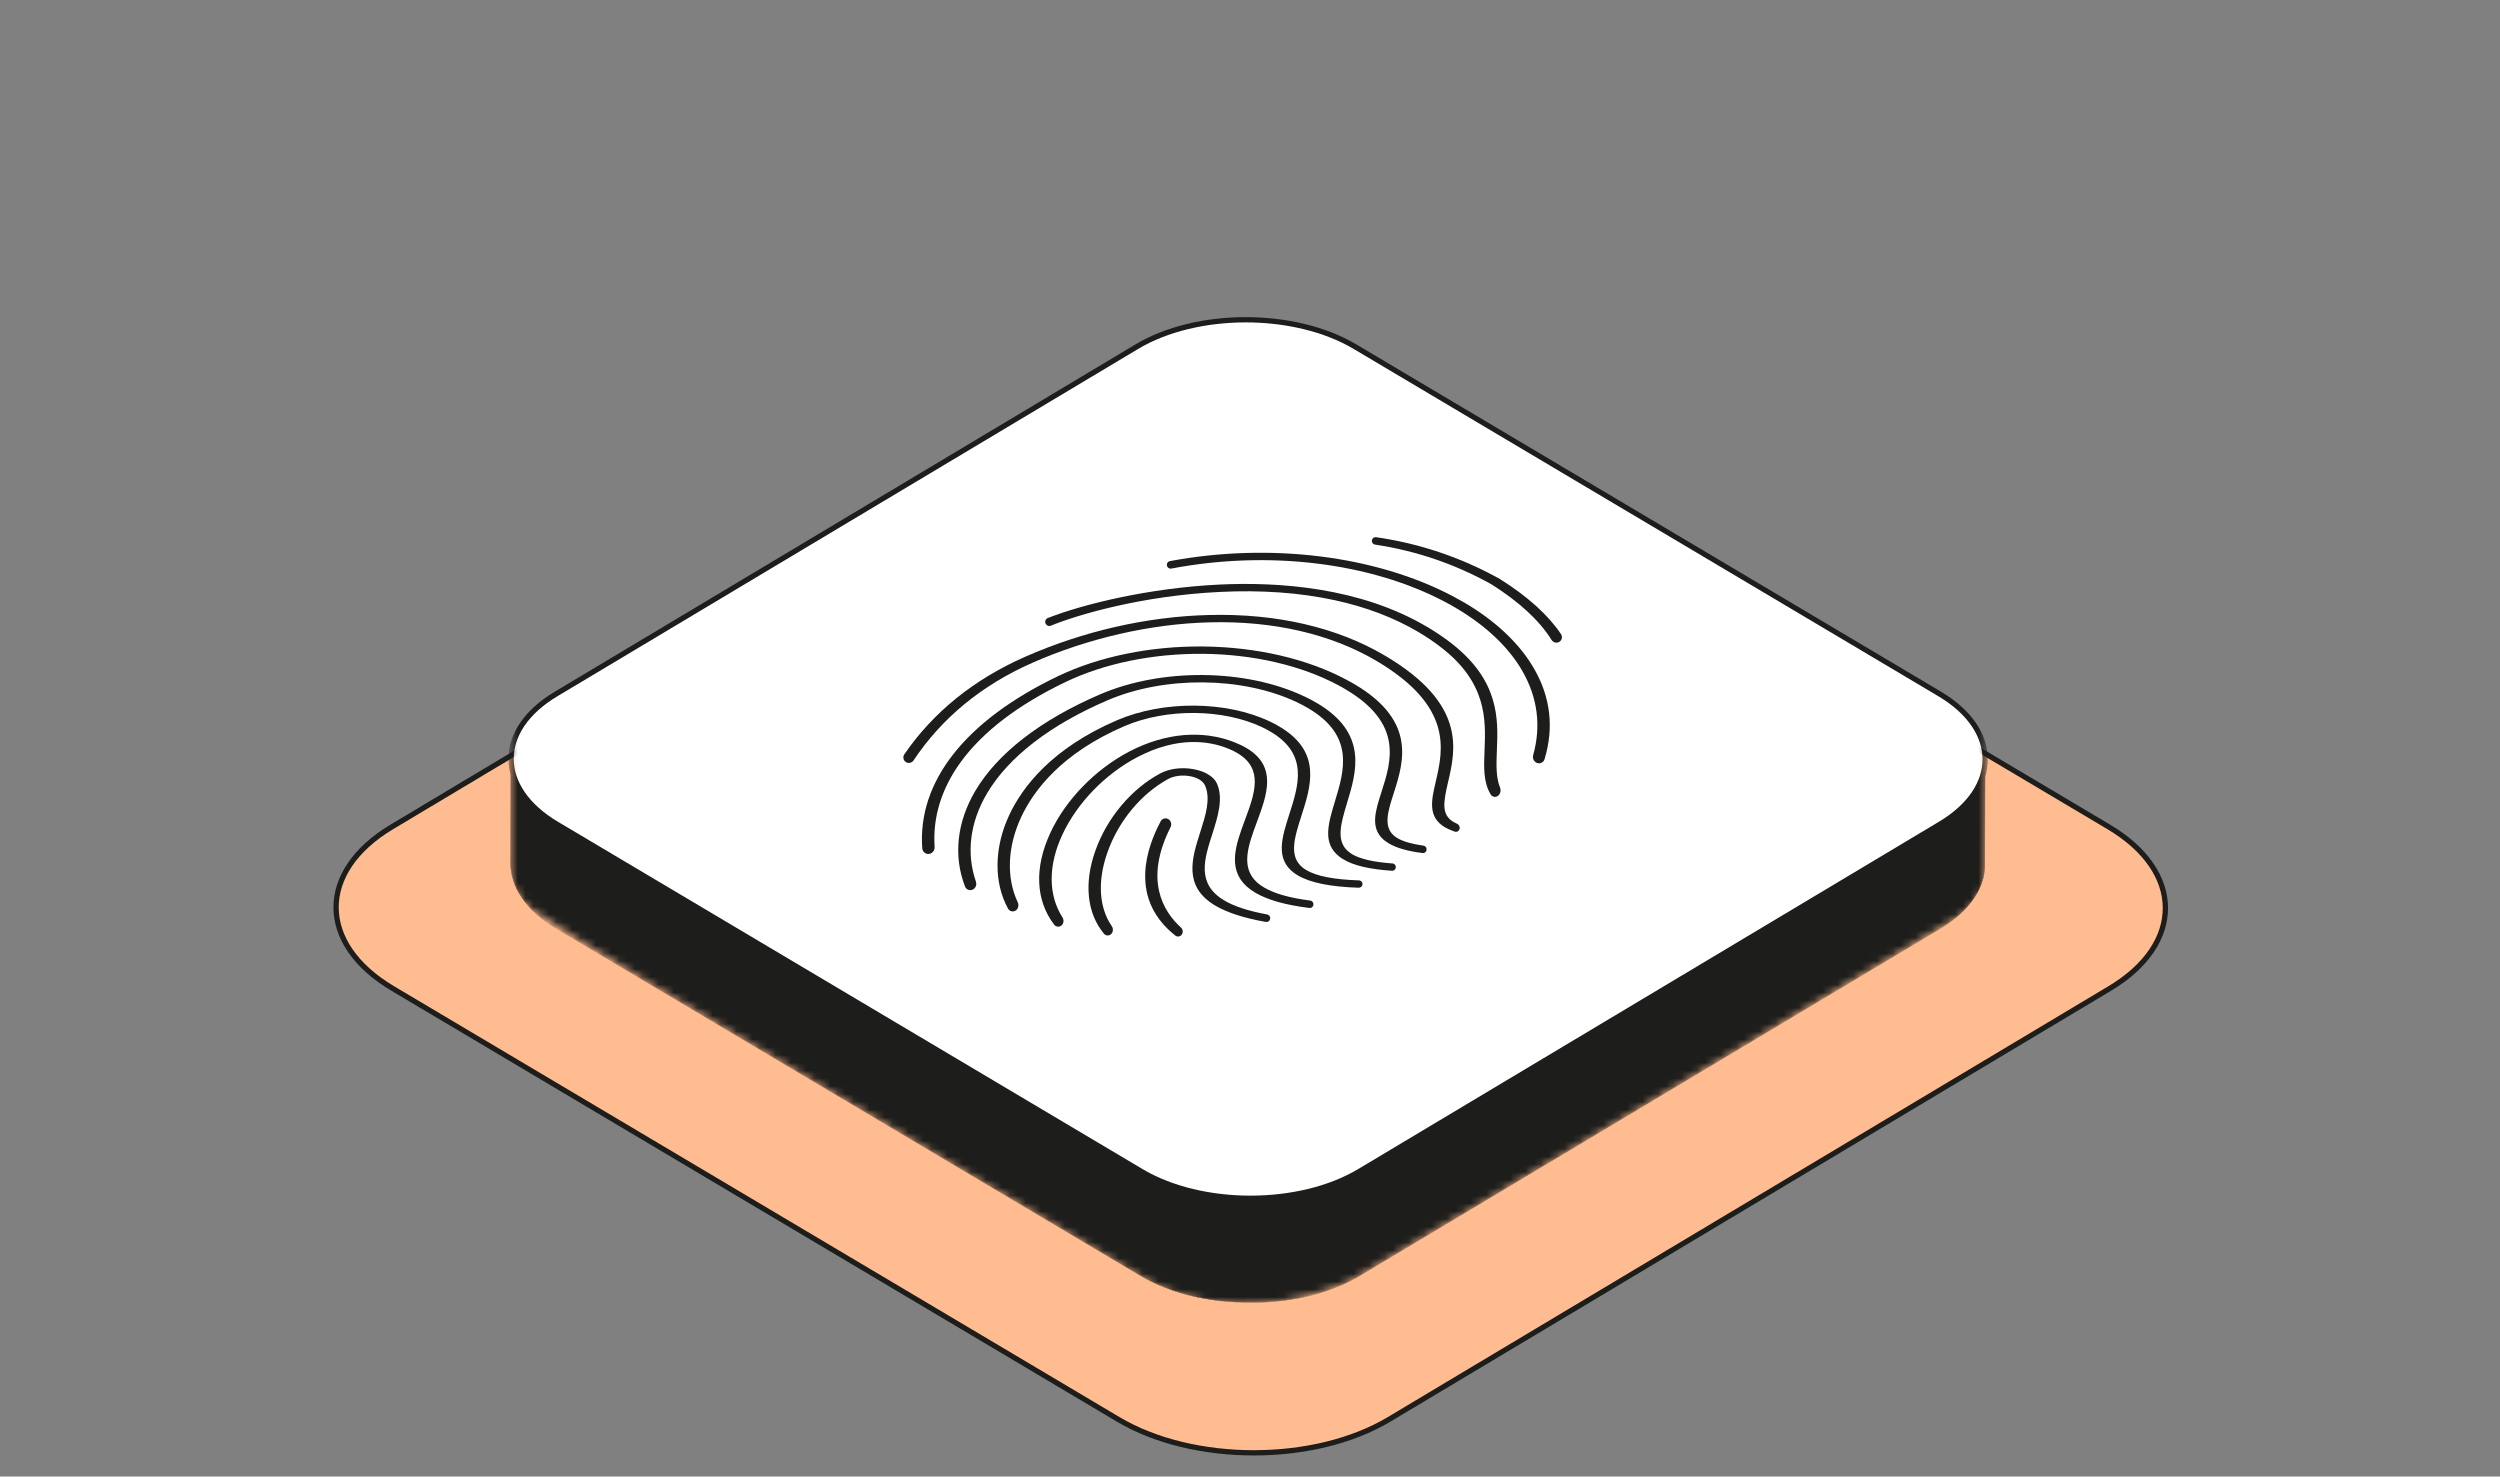 <svg width="320" height="189" viewBox="0 0 320 189" fill="none" xmlns="http://www.w3.org/2000/svg" xmlns:xlink="http://www.w3.org/1999/xlink">
	<rect x="0" y="0" width="320" height="189" fill="#808080" stroke="none"/>
	<desc>
			Created with Pixso.
	</desc>
	<defs>
		<clipPath id="clip1_274">
			<rect id="Icon" width="320" height="189" fill="white" fill-opacity="0"/>
		</clipPath>
	</defs>
	<rect id="Icon" width="320" height="189" fill="#FFFFFF" fill-opacity="0"/>
	<g clip-path="url(#clip1_274)">
		<mask id="mask1_367" mask-type="alpha" maskUnits="userSpaceOnUse" x="0" y="0" width="320" height="189">
			<path id="Vector" d="M0 0L320 0L320 189L0 189L0 0Z" fill="#000000" fill-opacity="1" fill-rule="evenodd"/>
		</mask>
		<g mask="url(#mask1_367)">
			<mask id="mask1_364" mask-type="alpha" maskUnits="userSpaceOnUse" x="25.839" y="-31.16" width="268.323" height="275.838">
				<path id="Vector" d="M25.83 -31.16L294.16 -31.16L294.16 244.67L25.83 244.67L25.83 -31.16Z" fill="#000000" fill-opacity="1" fill-rule="nonzero"/>
			</mask>
			<g mask="url(#mask1_364)">
				<path id="Vector" d="M269.93 105.85C279.54 111.56 279.59 120.82 270.04 126.53L177.8 181.68C168.26 187.39 152.73 187.39 143.13 181.68L50.26 126.52C40.65 120.82 40.6 111.56 50.14 105.85L142.38 50.69C151.93 44.98 167.46 44.98 177.06 50.69L269.93 105.85Z" fill="#FFBC90" fill-opacity="1" fill-rule="nonzero"/>
				<path id="Vector" d="M270.04 126.53L177.8 181.68C168.26 187.39 152.73 187.39 143.13 181.68L50.26 126.52C40.65 120.82 40.6 111.56 50.14 105.85L142.38 50.69C151.93 44.98 167.46 44.98 177.06 50.69L269.93 105.85C279.54 111.56 279.59 120.82 270.04 126.53Z" stroke="#1D1D1B" stroke-opacity="1" stroke-width="0.675"/>
				<mask id="mask1_289" mask-type="alpha" maskUnits="userSpaceOnUse" x="24.765" y="-34.47" width="246.857" height="201.418">
					<path id="Vector" d="M271.62 -34.47L119.21 -12.41L24.76 51.59L65.28 92.89L65.28 111.44C65.28 111.44 65.19 114.13 67.91 116.32C70.63 118.51 95.87 133.51 95.87 133.51L146.98 163.99C146.98 163.99 157.25 170.54 172.54 164.13C172.74 164.06 194.21 151.23 194.21 151.23C194.21 151.23 249.37 118.05 251.09 117.1C253.3 115.44 254.02 113.7 254.2 111.68C254.24 111.26 254.24 102.07 254.32 90.18C258.92 51.63 271.62 -34.47 271.62 -34.47Z" fill="#1C1C1A" fill-opacity="1" fill-rule="nonzero"/>
				</mask>
				<g mask="url(#mask1_289)">
					<path id="Vector" d="M71.48 104.53L146.09 148.86C146.33 149 146.56 149.13 146.8 149.26L147.05 149.39L147.54 149.64L147.84 149.78C147.99 149.85 148.15 149.92 148.3 149.99L148.63 150.13C148.77 150.19 148.9 150.25 149.04 150.3C149.39 150.44 149.73 150.57 150.08 150.69L150.24 150.75C150.55 150.85 150.86 150.95 151.17 151.05L151.52 151.15L152.12 151.31L152.48 151.41L153.15 151.56L153.46 151.63L154.08 151.75L154.42 151.82L155.23 151.95L155.37 151.97C155.69 152.02 156 152.06 156.32 152.09L156.51 152.09C156.76 152.12 157.02 152.15 157.27 152.17L157.61 152.2C157.82 152.2 158.02 152.23 158.22 152.24L158.62 152.25C158.81 152.25 158.99 152.25 159.18 152.28L159.55 152.28L160.16 152.28L160.57 152.28L161.14 152.28L161.52 152.28L162.19 152.24L162.59 152.21L163.22 152.16L163.6 152.12C163.94 152.09 164.26 152.05 164.59 152L164.74 151.98C165.12 151.93 165.49 151.86 165.86 151.8L166.26 151.72L166.78 151.62C166.92 151.59 167.06 151.55 167.19 151.52C167.33 151.49 167.54 151.44 167.7 151.4L168.11 151.29L168.61 151.16L169.02 151.04L169.5 150.89L169.84 150.77C170.13 150.67 170.42 150.57 170.7 150.46L170.88 150.39C171.22 150.26 171.54 150.12 171.86 149.98L172.11 149.86C172.36 149.75 172.61 149.63 172.84 149.51L173.12 149.37C173.42 149.21 173.73 149.04 174.02 148.86L248.36 104.41C248.52 104.31 248.67 104.22 248.82 104.12L249.17 103.89L249.48 103.67L249.82 103.42L250.12 103.2L250.43 102.95L250.7 102.71L250.99 102.46L251.33 102.13L251.41 102.06C251.55 101.91 251.69 101.76 251.82 101.61C251.85 101.58 251.88 101.54 251.92 101.51C252.03 101.38 252.13 101.25 252.24 101.12L252.3 101.04L252.43 100.85C252.53 100.72 252.63 100.59 252.72 100.46C252.77 100.39 252.81 100.31 252.85 100.24C252.9 100.16 253 100 253.07 99.88L253.2 99.64C253.26 99.53 253.31 99.43 253.36 99.33C253.41 99.23 253.44 99.16 253.47 99.07C253.51 98.98 253.56 98.87 253.6 98.76C253.64 98.66 253.67 98.59 253.69 98.5C253.72 98.41 253.76 98.31 253.79 98.21C253.82 98.11 253.84 98.03 253.87 97.94C253.89 97.85 253.91 97.74 253.94 97.64C253.96 97.54 253.98 97.46 253.99 97.37C254 97.28 254.02 97.17 254.04 97.07C254.05 96.97 254.06 96.89 254.07 96.8C254.08 96.71 254.07 96.6 254.09 96.49C254.12 96.39 254.09 96.26 254.09 96.14L254.05 110.58L254.05 110.75L254.05 110.93C254.05 110.99 254.05 111.14 254.03 111.24C254.01 111.35 254.01 111.42 254 111.51C253.98 111.6 253.97 111.71 253.95 111.81L253.95 111.92C253.95 111.96 253.93 112.03 253.91 112.08C253.9 112.13 253.87 112.28 253.85 112.38C253.82 112.48 253.79 112.56 253.77 112.65C253.74 112.74 253.71 112.84 253.67 112.94C253.67 112.98 253.65 113.02 253.63 113.07L253.58 113.2C253.54 113.31 253.49 113.41 253.45 113.51C253.41 113.62 253.37 113.68 253.33 113.77C253.29 113.86 253.23 113.97 253.18 114.08C253.13 114.18 253.13 114.17 253.11 114.22C253.08 114.27 253.06 114.29 253.05 114.32C252.98 114.44 252.91 114.56 252.83 114.68L252.69 114.9C252.6 115.03 252.51 115.16 252.41 115.29C252.38 115.34 252.35 115.39 252.31 115.44L252.28 115.47L252.21 115.56C252.11 115.69 252 115.82 251.89 115.94L251.8 116.05C251.67 116.2 251.53 116.35 251.39 116.49L251.31 116.57L251.08 116.79L250.97 116.9L250.68 117.15L250.41 117.39L250.1 117.63C250.01 117.71 249.91 117.79 249.81 117.86C249.7 117.94 249.59 118.02 249.46 118.1L249.14 118.32C249.03 118.4 248.91 118.48 248.8 118.56L248.58 118.7L248.34 118.85L174 163.3C173.71 163.48 173.4 163.66 173.09 163.81L172.83 163.95C172.59 164.07 172.34 164.19 172.09 164.3L171.84 164.42C171.52 164.56 171.19 164.7 170.86 164.83L170.68 164.9C170.4 165.01 170.11 165.11 169.82 165.21L169.67 165.26L169.46 165.32L168.98 165.48L168.57 165.6L168.08 165.73L167.67 165.84L167.16 165.96L166.74 166.05L166.23 166.16L165.93 166.22L165.83 166.22C165.46 166.29 165.09 166.35 164.71 166.4L164.55 166.42C164.21 166.47 163.9 166.51 163.57 166.54L163.41 166.54L163.19 166.56L162.55 166.62L162.15 166.65L161.49 166.68L161.22 166.68L161.1 166.68L160.53 166.68L160.12 166.68L159.5 166.68L159.14 166.68L158.58 166.66L158.18 166.66L157.57 166.62L157.23 166.59L157.2 166.59C156.95 166.57 156.7 166.54 156.45 166.52L156.25 166.52C155.94 166.48 155.62 166.44 155.31 166.39L155.17 166.37C154.9 166.33 154.63 166.29 154.37 166.23L154.02 166.17C153.81 166.13 153.61 166.1 153.41 166.05L153.34 166.05L153.09 165.99L152.43 165.84L152.06 165.75L151.46 165.58L151.28 165.53L151.12 165.48C150.81 165.39 150.5 165.29 150.19 165.19L150.03 165.13C149.68 165.01 149.34 164.88 148.99 164.74L148.89 164.7L148.58 164.57L148.23 164.43C148.08 164.36 147.92 164.28 147.77 164.21L147.47 164.07C147.31 163.99 147.13 163.91 146.98 163.82L146.74 163.7C146.5 163.56 146.26 163.43 146.03 163.3L71.2 118.84C67.3 116.52 65.35 113.48 65.36 110.45L65.4 96.02C65.4 99.05 67.34 102.09 71.23 104.4L71.48 104.53Z" fill="#1D1D1B" fill-opacity="1" fill-rule="nonzero"/>
					<path id="Vector" d="M146.09 148.86C146.33 149 146.56 149.13 146.8 149.26L147.05 149.39L147.54 149.64L147.84 149.78C147.99 149.85 148.15 149.92 148.3 149.99L148.63 150.13C148.77 150.19 148.9 150.25 149.04 150.3C149.39 150.44 149.73 150.57 150.08 150.69L150.24 150.75C150.55 150.85 150.86 150.95 151.17 151.05L151.52 151.15L152.12 151.31L152.48 151.41L153.15 151.56L153.46 151.63L154.08 151.75L154.42 151.82L155.23 151.95L155.37 151.97C155.69 152.02 156 152.06 156.32 152.09L156.51 152.09C156.76 152.12 157.02 152.15 157.27 152.17L157.61 152.2C157.82 152.2 158.02 152.23 158.22 152.24L158.62 152.25C158.81 152.25 158.99 152.25 159.18 152.28L159.55 152.28L160.16 152.28L160.57 152.28L161.14 152.28L161.52 152.28L162.19 152.24L162.59 152.21L163.22 152.16L163.6 152.12C163.94 152.09 164.26 152.05 164.59 152L164.74 151.98C165.12 151.93 165.49 151.86 165.86 151.8L166.26 151.72L166.78 151.62C166.92 151.59 167.06 151.55 167.19 151.52C167.33 151.49 167.54 151.44 167.7 151.4L168.11 151.29L168.61 151.16L169.02 151.04L169.5 150.89L169.84 150.77C170.13 150.67 170.42 150.57 170.7 150.46L170.88 150.39C171.22 150.26 171.54 150.12 171.86 149.98L172.11 149.86C172.36 149.75 172.61 149.63 172.84 149.51L173.12 149.37C173.42 149.21 173.73 149.04 174.02 148.86L248.36 104.41C248.52 104.31 248.67 104.22 248.82 104.12L249.17 103.89L249.48 103.67L249.82 103.42L250.12 103.2L250.43 102.95L250.7 102.71L250.99 102.46L251.33 102.13L251.41 102.06C251.55 101.91 251.69 101.76 251.82 101.61C251.85 101.58 251.88 101.54 251.92 101.51C252.03 101.38 252.13 101.25 252.24 101.12L252.3 101.04L252.43 100.85C252.53 100.72 252.63 100.59 252.72 100.46C252.77 100.39 252.81 100.31 252.85 100.24C252.9 100.16 253 100 253.07 99.88L253.2 99.64C253.26 99.53 253.31 99.43 253.36 99.33C253.41 99.23 253.44 99.16 253.47 99.07C253.51 98.98 253.56 98.87 253.6 98.76C253.64 98.66 253.67 98.59 253.69 98.5C253.72 98.41 253.76 98.31 253.79 98.21C253.82 98.11 253.84 98.03 253.87 97.94C253.89 97.85 253.91 97.74 253.94 97.64C253.96 97.54 253.98 97.46 253.99 97.37C254 97.28 254.02 97.17 254.04 97.07C254.05 96.97 254.06 96.89 254.07 96.8C254.08 96.71 254.07 96.6 254.09 96.49C254.12 96.39 254.09 96.26 254.09 96.14L254.05 110.58L254.05 110.75L254.05 110.93C254.05 110.99 254.05 111.14 254.03 111.24C254.01 111.35 254.01 111.42 254 111.51C253.98 111.6 253.97 111.71 253.95 111.81L253.95 111.92C253.95 111.96 253.93 112.03 253.91 112.08C253.9 112.13 253.87 112.28 253.85 112.38C253.82 112.48 253.79 112.56 253.77 112.65C253.74 112.74 253.71 112.84 253.67 112.94C253.67 112.98 253.65 113.02 253.63 113.07L253.58 113.2C253.54 113.31 253.49 113.41 253.45 113.51C253.41 113.62 253.37 113.68 253.33 113.77C253.29 113.86 253.23 113.97 253.18 114.08C253.13 114.18 253.13 114.17 253.11 114.22C253.08 114.27 253.06 114.29 253.05 114.32C252.98 114.44 252.91 114.56 252.83 114.68L252.69 114.9C252.6 115.03 252.51 115.16 252.41 115.29C252.38 115.34 252.35 115.39 252.31 115.44L252.28 115.47L252.21 115.56C252.11 115.69 252 115.82 251.89 115.94L251.8 116.05C251.67 116.2 251.53 116.35 251.39 116.49L251.31 116.57L251.08 116.79L250.97 116.9L250.68 117.15L250.41 117.39L250.1 117.63C250.01 117.71 249.91 117.79 249.81 117.86C249.7 117.94 249.59 118.02 249.46 118.1L249.14 118.32C249.03 118.4 248.91 118.48 248.8 118.56L248.58 118.7L248.34 118.85L174 163.3C173.71 163.48 173.4 163.66 173.09 163.81L172.83 163.95C172.59 164.07 172.34 164.19 172.09 164.3L171.84 164.42C171.52 164.56 171.19 164.7 170.86 164.83L170.68 164.9C170.4 165.01 170.11 165.11 169.82 165.21L169.67 165.26L169.46 165.32L168.98 165.48L168.57 165.6L168.08 165.73L167.67 165.84L167.16 165.96L166.74 166.05L166.23 166.16L165.93 166.22L165.83 166.22C165.46 166.29 165.09 166.35 164.71 166.4L164.55 166.42C164.21 166.47 163.9 166.51 163.57 166.54L163.41 166.54L163.19 166.56L162.55 166.62L162.15 166.65L161.49 166.68L161.22 166.68L161.1 166.68L160.53 166.68L160.12 166.68L159.5 166.68L159.14 166.68L158.58 166.66L158.18 166.66L157.57 166.62L157.23 166.59L157.2 166.59C156.95 166.57 156.7 166.54 156.45 166.52L156.25 166.52C155.94 166.48 155.62 166.44 155.31 166.39L155.17 166.37C154.9 166.33 154.63 166.29 154.37 166.23L154.02 166.17C153.81 166.13 153.61 166.1 153.41 166.05L153.34 166.05L153.09 165.99L152.43 165.84L152.06 165.75L151.46 165.58L151.28 165.53L151.12 165.48C150.81 165.39 150.5 165.29 150.19 165.19L150.03 165.13C149.68 165.01 149.34 164.88 148.99 164.74L148.89 164.7L148.58 164.57L148.23 164.43C148.08 164.36 147.92 164.28 147.77 164.21L147.47 164.07C147.31 163.99 147.13 163.91 146.98 163.82L146.74 163.7C146.5 163.56 146.26 163.43 146.03 163.3L71.2 118.84C67.3 116.52 65.35 113.48 65.36 110.45L65.4 96.02C65.4 99.05 67.34 102.09 71.23 104.4L71.48 104.53L146.09 148.86Z" stroke="#1D1D1B" stroke-opacity="1" stroke-width="0.059"/>
					<path id="Vector" d="M248.27 88.82C256.01 93.43 256.05 100.87 248.36 105.47L174.02 149.93C166.32 154.53 153.81 154.53 146.07 149.93L71.25 105.48C63.51 100.88 63.47 93.44 71.16 88.84L145.5 44.38C153.19 39.78 165.71 39.78 173.45 44.38L248.27 88.82Z" fill="#FFFFFF" fill-opacity="1" fill-rule="nonzero"/>
					<path id="Vector" d="M248.36 105.47L174.02 149.93C166.32 154.53 153.81 154.53 146.07 149.93L71.25 105.48C63.51 100.88 63.47 93.44 71.16 88.84L145.5 44.38C153.19 39.78 165.71 39.78 173.45 44.38L248.27 88.82C256.01 93.43 256.05 100.87 248.36 105.47Z" stroke="#1D1D1B" stroke-opacity="1" stroke-width="0.675"/>
				</g>
				<mask id="mask1_325" mask-type="alpha" maskUnits="userSpaceOnUse" x="25.839" y="-31.16" width="268.323" height="275.838">
					<path id="Vector" d="M25.83 -31.16L294.16 -31.16L294.16 244.67L25.83 244.67L25.83 -31.16Z" fill="#000000" fill-opacity="1" fill-rule="nonzero"/>
				</mask>
				<g mask="url(#mask1_325)">
					<path id="Vector" d="M187.54 77.19C191.53 79.56 194.57 82.45 196.38 85.62C198.48 89.28 198.92 93.17 197.7 97.18C197.6 97.53 197.26 97.74 196.9 97.7C196.42 97.64 196.11 97.13 196.25 96.65C197.28 92.92 196.82 89.32 194.88 85.92C193.15 82.89 190.24 80.12 186.42 77.86C185.94 77.57 185.45 77.3 184.94 77.03C175.39 71.99 162.33 70.41 149.92 72.78C149.73 72.82 149.53 72.72 149.42 72.54C149.26 72.25 149.42 71.88 149.75 71.82C162.59 69.43 176.1 71.11 185.99 76.33C186.52 76.61 187.04 76.9 187.54 77.19Z" fill="#1D1D1B" fill-opacity="1" fill-rule="nonzero"/>
					<path id="Vector" d="M163.78 93.01C169.21 96.22 167.82 100.57 166.58 104.43C165.68 107.25 164.9 109.68 166.85 111.14C166.96 111.22 167.08 111.3 167.21 111.37C168.51 112.15 170.73 112.58 173.95 112.69C174.21 112.69 174.41 112.92 174.4 113.19C174.38 113.44 174.17 113.63 173.93 113.63C170.27 113.51 167.7 112.99 166.1 112.04C165.93 111.94 165.77 111.83 165.62 111.72C163.21 109.92 164.09 107.17 165.02 104.26C166.24 100.46 167.5 96.54 162.65 93.67C162.31 93.46 161.94 93.27 161.53 93.07C156.53 90.71 149.31 90.65 143.96 92.93C135.89 96.39 132.3 101.18 130.71 104.59C128.94 108.38 128.79 112.38 130.28 115.51C130.49 115.97 130.26 116.54 129.77 116.65C129.48 116.71 129.18 116.58 129.03 116.31C127.19 112.95 127.23 108.51 129.18 104.33C130.84 100.78 134.59 95.78 143.03 92.17C148.95 89.64 156.97 89.71 162.52 92.34C162.98 92.55 163.4 92.78 163.78 93.01Z" fill="#1D1D1B" fill-opacity="1" fill-rule="nonzero"/>
					<path id="Vector" d="M154.62 99.11C155.18 99.44 155.58 99.85 155.78 100.32C156.61 102.25 155.88 104.53 155.18 106.74C154.13 110 153.13 113.13 156.71 115.26C157.94 115.99 159.71 116.59 162.19 117.05C162.5 117.11 162.68 117.45 162.54 117.74C162.45 117.93 162.25 118.04 162.04 118.01C159.09 117.49 157.01 116.77 155.56 115.92C151.41 113.46 152.57 109.85 153.62 106.55C154.32 104.35 154.99 102.27 154.25 100.55C154.12 100.25 153.86 99.98 153.5 99.77C153.18 99.58 152.77 99.43 152.3 99.35C151.32 99.17 150.28 99.31 149.53 99.71C146.08 101.59 143.17 105.09 141.76 109.08C140.45 112.77 140.66 116.15 142.31 118.55C142.59 118.96 142.44 119.56 141.98 119.71C141.75 119.79 141.48 119.72 141.32 119.53C139.13 116.92 138.72 113.07 140.21 108.88C141.69 104.71 144.77 101.02 148.47 99.02C149.63 98.39 151.23 98.17 152.75 98.45C153.48 98.58 154.11 98.8 154.62 99.11Z" fill="#1D1D1B" fill-opacity="1" fill-rule="nonzero"/>
					<path id="Vector" d="M149.33 104.76C149.81 104.86 150.06 105.43 149.83 105.88C146.44 112.59 148.85 116.63 151.17 118.73C151.51 119.04 151.45 119.62 151.04 119.82C150.84 119.91 150.62 119.89 150.44 119.75C147.77 117.64 146.47 114.95 146.59 111.75C146.68 109.21 147.67 106.81 148.57 105.12C148.71 104.84 149.02 104.7 149.33 104.76Z" fill="#1D1D1B" fill-opacity="1" fill-rule="nonzero"/>
					<path id="Vector" d="M177.31 83.94C187.7 90.09 186.34 95.91 185.34 100.16C184.75 102.72 184.48 104.28 186.06 105.22C186.2 105.3 186.34 105.37 186.5 105.44C186.83 105.59 186.96 106.02 186.72 106.3C186.6 106.45 186.4 106.51 186.21 106.45C185.72 106.28 185.3 106.09 184.95 105.89C182.72 104.57 183.22 102.43 183.78 100.03C184.72 95.97 186.02 90.42 176.2 84.6C170.38 81.16 162.98 79.44 154.8 79.66C147.32 79.85 139.27 81.69 132.14 84.84C125.67 87.69 120.55 91.9 116.93 97.34C116.76 97.59 116.47 97.71 116.18 97.64C115.69 97.53 115.47 96.96 115.76 96.54C119.47 91.15 124.66 86.96 131.19 84.08C138.68 80.78 146.82 78.92 154.73 78.72C163.36 78.49 171.17 80.3 177.31 83.94Z" fill="#1D1D1B" fill-opacity="1" fill-rule="nonzero"/>
					<path id="Vector" d="M173.38 87.58C176.8 89.6 178.74 91.89 179.3 94.54C179.83 97.03 179.07 99.41 178.4 101.52C177.67 103.79 177.04 105.76 178.41 106.95C178.54 107.06 178.7 107.18 178.87 107.28C179.61 107.72 180.71 108.03 182.19 108.24C182.49 108.28 182.67 108.58 182.58 108.87C182.52 109.08 182.31 109.22 182.09 109.19C180.18 108.95 178.75 108.54 177.76 107.95C177.51 107.8 177.29 107.64 177.1 107.48C175.36 105.96 176.04 103.82 176.84 101.34C178.09 97.43 179.63 92.61 172.24 88.24C171.95 88.06 171.64 87.89 171.32 87.72C166.59 85.18 160.44 83.75 154.01 83.69C147.62 83.63 141.36 84.91 136.38 87.3C130.3 90.22 125.79 93.67 122.96 97.56C120.5 100.96 119.38 104.6 119.63 108.4C119.66 108.87 119.31 109.29 118.85 109.31C118.44 109.32 118.09 109.02 118.05 108.6C117.42 100.06 123.54 92.26 135.38 86.57C140.65 84.04 147.27 82.68 154.03 82.75C160.84 82.82 167.36 84.33 172.37 87.02C172.72 87.2 173.06 87.39 173.38 87.58Z" fill="#1D1D1B" fill-opacity="1" fill-rule="nonzero"/>
					<path id="Vector" d="M168.6 90.01C175.12 93.87 173.64 98.76 172.43 102.75C171.63 105.41 170.93 107.71 172.68 109.07C172.8 109.16 172.93 109.25 173.07 109.34C174.13 109.96 175.83 110.35 178.23 110.52C178.5 110.53 178.7 110.78 178.66 111.06C178.63 111.3 178.42 111.47 178.18 111.46C175.34 111.27 173.29 110.8 171.96 110C171.77 109.89 171.59 109.77 171.43 109.64C169.25 107.95 170 105.46 170.87 102.58C172.07 98.63 173.42 94.19 167.48 90.67C167.01 90.39 166.5 90.12 165.93 89.85C159 86.59 149.06 86.5 141.76 89.64C134.41 92.79 129.08 96.91 126.34 101.55C124.15 105.25 123.66 109.22 124.92 112.85C125.08 113.33 124.8 113.86 124.31 113.93C123.98 113.98 123.65 113.8 123.53 113.49C122.01 109.58 122.47 105.25 124.84 101.23C127.69 96.41 133.22 92.14 140.83 88.87C148.7 85.49 159.43 85.59 166.91 89.12C167.53 89.41 168.09 89.7 168.6 90.01Z" fill="#1D1D1B" fill-opacity="1" fill-rule="nonzero"/>
					<path id="Vector" d="M159.55 95.75C163.51 98.1 162.19 101.68 160.9 105.17C159.79 108.16 158.74 110.99 160.9 112.95C161.16 113.18 161.45 113.39 161.79 113.59C163.1 114.37 165.05 114.93 167.71 115.27C168 115.31 168.19 115.61 168.1 115.9C168.03 116.11 167.83 116.25 167.61 116.22C164.53 115.84 162.24 115.19 160.67 114.26C160.26 114.02 159.9 113.75 159.58 113.47C157.05 111.18 158.22 108.01 159.35 104.96C160.6 101.6 161.78 98.4 158.39 96.4C158.05 96.19 157.66 96 157.21 95.82C154.76 94.83 150.76 94.22 145.63 96.89C141.48 99.05 137.87 102.77 135.98 106.84C134.14 110.79 134.17 114.58 136 117.43C136.27 117.85 136.1 118.45 135.63 118.59C135.38 118.66 135.11 118.58 134.94 118.37C132.55 115.23 132.37 111.07 134.45 106.59C136.42 102.35 140.21 98.46 144.58 96.18C149.18 93.79 153.97 93.39 158.09 95.04C158.64 95.26 159.13 95.5 159.55 95.75Z" fill="#1D1D1B" fill-opacity="1" fill-rule="nonzero"/>
					<path id="Vector" d="M182.69 80.25C183.66 80.82 184.6 81.45 185.52 82.14C191.97 87.02 191.77 92.03 191.6 96.06C191.53 97.87 191.47 99.48 192 100.79C192.19 101.25 191.99 101.85 191.51 101.98C191.25 102.05 190.97 101.95 190.82 101.71C189.86 100.15 189.93 98.23 190.02 96.04C190.18 92.16 190.38 87.33 184.27 82.72C183.42 82.07 182.52 81.47 181.57 80.91C178.45 79.06 174.85 77.69 170.82 76.82C166.38 75.86 161.43 75.5 156.1 75.77C146.05 76.26 137.77 78.74 134.51 80.09C134.34 80.16 134.14 80.14 133.99 80.01C133.67 79.76 133.74 79.26 134.11 79.11C138.74 77.29 147.2 75.26 155.97 74.83C163.61 74.45 174.11 75.16 182.69 80.25Z" fill="#1D1D1B" fill-opacity="1" fill-rule="nonzero"/>
					<path id="Vector" d="M192 74.12C195.55 76.36 198.17 78.72 199.81 81.17C200.09 81.59 199.85 82.15 199.36 82.25C199.06 82.31 198.76 82.17 198.59 81.9C197.05 79.43 194.46 77.04 190.9 74.79C186.23 72.19 181.23 70.49 176.01 69.71C175.71 69.67 175.52 69.35 175.63 69.06C175.71 68.86 175.91 68.73 176.13 68.76C181.71 69.56 187.05 71.36 192 74.12Z" fill="#1D1D1B" fill-opacity="1" fill-rule="nonzero"/>
				</g>
				<mask id="mask1_351" mask-type="alpha" maskUnits="userSpaceOnUse" x="54.817" y="92.554" width="116.586" height="70.166">
					<path id="Vector" d="M65.04 92.55L54.81 99.17L161.03 162.72L171.4 156.41L65.04 92.55Z" fill="#FFBC90" fill-opacity="1" fill-rule="nonzero"/>
					<path id="Vector" d="M54.81 99.17L161.03 162.72L171.4 156.41L65.04 92.55L54.81 99.17Z" stroke="#1C1C1A" stroke-opacity="1" stroke-width="0.675"/>
				</mask>
				<g mask="url(#mask1_351)">
					<path id="Vector" d="M196.38 85.61C198.48 89.28 198.92 93.17 197.7 97.18C197.6 97.53 197.26 97.74 196.9 97.7C196.42 97.64 196.11 97.13 196.25 96.65C197.28 92.92 196.83 89.32 194.88 85.91C193.15 82.89 190.24 80.12 186.42 77.85C185.94 77.57 185.45 77.3 184.94 77.03C175.39 71.99 162.33 70.41 149.92 72.78C149.73 72.82 149.53 72.72 149.43 72.54C149.26 72.25 149.43 71.88 149.75 71.82C162.6 69.43 176.1 71.11 185.99 76.33C186.52 76.61 187.04 76.9 187.54 77.19C191.53 79.56 194.57 82.45 196.38 85.61ZM166.58 104.44C165.68 107.25 164.9 109.68 166.85 111.14C166.96 111.22 167.08 111.3 167.21 111.37C168.51 112.15 170.73 112.58 173.95 112.69C174.21 112.69 174.41 112.92 174.4 113.19C174.38 113.44 174.17 113.63 173.93 113.63C170.27 113.51 167.7 112.99 166.1 112.04C165.93 111.94 165.77 111.83 165.62 111.72C163.21 109.92 164.09 107.17 165.02 104.26C166.24 100.46 167.5 96.54 162.65 93.67C162.31 93.46 161.94 93.27 161.53 93.08C156.54 90.71 149.31 90.65 143.96 92.93C135.89 96.39 132.3 101.18 130.71 104.59C128.94 108.39 128.79 112.38 130.28 115.51C130.49 115.97 130.26 116.54 129.77 116.65C129.48 116.71 129.18 116.58 129.03 116.32C127.18 112.94 127.23 108.51 129.18 104.34C130.84 100.78 134.59 95.78 143.03 92.17C148.95 89.64 156.97 89.71 162.52 92.34C162.98 92.55 163.4 92.78 163.78 93.01C169.21 96.22 167.82 100.57 166.58 104.44ZM155.78 100.32C156.61 102.25 155.88 104.53 155.18 106.74C154.13 110 153.13 113.13 156.71 115.26C157.94 115.98 159.71 116.59 162.19 117.05C162.5 117.11 162.68 117.45 162.54 117.74C162.45 117.93 162.25 118.04 162.05 118C159.09 117.49 157.01 116.77 155.56 115.92C151.41 113.46 152.57 109.84 153.62 106.55C154.32 104.35 154.99 102.27 154.25 100.55C154.12 100.25 153.86 99.99 153.5 99.77C153.18 99.58 152.76 99.43 152.3 99.35C151.32 99.17 150.28 99.31 149.53 99.72C146.08 101.59 143.17 105.09 141.76 109.08C140.45 112.77 140.66 116.15 142.31 118.55C142.59 118.96 142.44 119.56 141.98 119.71C141.74 119.79 141.48 119.72 141.32 119.53C139.13 116.92 138.72 113.07 140.21 108.88C141.69 104.71 144.77 101.02 148.47 99.02C149.63 98.39 151.23 98.18 152.75 98.45C153.48 98.58 154.11 98.81 154.62 99.11C155.18 99.44 155.58 99.85 155.78 100.32ZM149.83 105.88C146.44 112.59 148.85 116.63 151.17 118.73C151.51 119.04 151.45 119.62 151.04 119.82C150.85 119.91 150.62 119.89 150.45 119.75C147.77 117.64 146.47 114.95 146.59 111.75C146.68 109.21 147.67 106.81 148.57 105.12C148.72 104.84 149.02 104.7 149.32 104.76C149.81 104.86 150.06 105.43 149.83 105.88ZM185.34 100.16C184.75 102.72 184.48 104.28 186.07 105.22C186.2 105.3 186.34 105.37 186.5 105.44C186.83 105.59 186.96 106.02 186.72 106.3C186.6 106.45 186.4 106.51 186.21 106.45C185.72 106.28 185.3 106.1 184.95 105.89C182.72 104.56 183.22 102.44 183.78 100.03C184.72 95.97 186.02 90.42 176.2 84.6C170.38 81.15 162.98 79.44 154.81 79.66C147.32 79.85 139.27 81.69 132.14 84.84C125.67 87.69 120.55 91.9 116.92 97.34C116.76 97.59 116.47 97.71 116.18 97.64C115.7 97.53 115.47 96.96 115.76 96.54C119.47 91.15 124.66 86.96 131.19 84.08C138.68 80.78 146.82 78.93 154.73 78.72C163.36 78.49 171.17 80.3 177.31 83.94C187.7 90.09 186.34 95.91 185.34 100.16ZM179.3 94.55C179.83 97.03 179.07 99.41 178.4 101.52C177.67 103.79 177.04 105.76 178.41 106.95C178.54 107.06 178.7 107.18 178.87 107.28C179.61 107.72 180.7 108.04 182.19 108.24C182.49 108.28 182.67 108.58 182.59 108.87C182.52 109.08 182.31 109.22 182.09 109.19C180.18 108.95 178.75 108.54 177.76 107.95C177.51 107.8 177.29 107.64 177.1 107.47C175.36 105.96 176.04 103.82 176.84 101.34C178.09 97.43 179.63 92.61 172.24 88.23C171.95 88.06 171.64 87.89 171.32 87.72C166.59 85.18 160.44 83.76 154.01 83.69C147.62 83.63 141.36 84.91 136.38 87.3C130.3 90.22 125.78 93.67 122.96 97.57C120.5 100.96 119.38 104.6 119.63 108.4C119.66 108.87 119.31 109.29 118.85 109.31C118.44 109.33 118.09 109.02 118.05 108.6C117.42 100.06 123.54 92.26 135.38 86.57C140.65 84.04 147.27 82.68 154.04 82.75C160.84 82.82 167.36 84.33 172.37 87.02C172.72 87.2 173.06 87.39 173.38 87.58C176.8 89.61 178.74 91.89 179.3 94.55ZM172.43 102.75C171.62 105.41 170.93 107.71 172.68 109.07C172.8 109.16 172.93 109.25 173.07 109.34C174.13 109.96 175.83 110.35 178.23 110.51C178.5 110.53 178.7 110.79 178.66 111.06C178.63 111.3 178.42 111.47 178.18 111.46C175.34 111.27 173.29 110.8 171.96 110C171.77 109.89 171.59 109.77 171.43 109.64C169.25 107.95 170 105.46 170.87 102.58C172.07 98.63 173.41 94.18 167.48 90.67C167.01 90.39 166.5 90.12 165.93 89.85C159 86.59 149.06 86.5 141.76 89.64C134.41 92.79 129.08 96.91 126.34 101.55C124.15 105.25 123.66 109.22 124.92 112.85C125.08 113.33 124.8 113.86 124.31 113.93C123.98 113.98 123.65 113.81 123.53 113.49C122.01 109.57 122.47 105.25 124.84 101.23C127.69 96.41 133.22 92.14 140.83 88.87C148.7 85.49 159.43 85.59 166.91 89.12C167.52 89.41 168.09 89.7 168.6 90.01C175.12 93.87 173.64 98.76 172.43 102.75ZM160.9 105.17C159.79 108.16 158.74 110.99 160.91 112.95C161.16 113.18 161.45 113.39 161.79 113.6C163.1 114.37 165.05 114.93 167.72 115.28C168.01 115.31 168.19 115.62 168.1 115.9C168.03 116.11 167.83 116.25 167.61 116.22C164.53 115.84 162.24 115.19 160.67 114.26C160.26 114.02 159.9 113.75 159.58 113.47C157.05 111.18 158.22 108.02 159.35 104.96C160.6 101.6 161.78 98.4 158.39 96.39C158.05 96.19 157.66 96 157.21 95.82C154.76 94.84 150.76 94.22 145.63 96.89C141.48 99.05 137.87 102.77 135.98 106.84C134.14 110.79 134.17 114.58 136 117.43C136.27 117.85 136.1 118.45 135.63 118.59C135.38 118.66 135.11 118.58 134.94 118.37C132.55 115.23 132.37 111.07 134.45 106.59C136.42 102.34 140.21 98.45 144.58 96.18C149.18 93.79 153.97 93.39 158.09 95.04C158.64 95.26 159.13 95.5 159.55 95.75C163.51 98.1 162.19 101.68 160.9 105.17ZM185.52 82.14C191.97 87.02 191.77 92.03 191.6 96.07C191.53 97.87 191.46 99.48 192 100.79C192.19 101.25 191.99 101.85 191.51 101.98C191.25 102.05 190.97 101.95 190.82 101.72C189.85 100.15 189.93 98.23 190.02 96.04C190.18 92.16 190.38 87.33 184.27 82.72C183.42 82.07 182.52 81.47 181.57 80.91C178.45 79.06 174.84 77.69 170.82 76.82C166.38 75.86 161.43 75.5 156.1 75.77C146.05 76.26 137.77 78.74 134.52 80.09C134.34 80.17 134.13 80.14 133.99 80.01C133.67 79.76 133.74 79.26 134.11 79.11C138.74 77.29 147.2 75.26 155.97 74.83C163.62 74.45 174.11 75.16 182.69 80.25C183.66 80.82 184.6 81.45 185.52 82.14ZM199.81 81.17C200.09 81.59 199.85 82.15 199.36 82.25C199.06 82.31 198.75 82.17 198.59 81.9C197.05 79.43 194.46 77.04 190.9 74.79C186.23 72.19 181.23 70.49 176.01 69.71C175.71 69.67 175.53 69.35 175.63 69.06C175.71 68.86 175.92 68.73 176.13 68.76C181.71 69.56 187.05 71.36 192 74.12C195.55 76.35 198.17 78.72 199.81 81.17Z" stroke="#FFBC90" stroke-opacity="1" stroke-width="0.27"/>
					<path id="Vector" d="M187.54 77.19C191.53 79.56 194.57 82.45 196.38 85.62C198.48 89.28 198.92 93.17 197.7 97.18C197.6 97.53 197.26 97.74 196.9 97.7C196.42 97.64 196.11 97.13 196.25 96.65C197.28 92.92 196.82 89.32 194.88 85.92C193.15 82.89 190.24 80.12 186.42 77.86C185.94 77.57 185.45 77.3 184.94 77.03C175.39 71.99 162.33 70.41 149.92 72.78C149.73 72.82 149.53 72.72 149.42 72.54C149.26 72.25 149.42 71.88 149.75 71.82C162.59 69.43 176.1 71.11 185.99 76.33C186.52 76.61 187.04 76.9 187.54 77.19Z" fill="#FFBC90" fill-opacity="1" fill-rule="nonzero"/>
					<path id="Vector" d="M163.78 93.01C169.21 96.22 167.82 100.57 166.58 104.43C165.68 107.25 164.9 109.68 166.85 111.14C166.96 111.22 167.08 111.3 167.21 111.37C168.51 112.15 170.73 112.58 173.95 112.69C174.21 112.69 174.41 112.92 174.4 113.19C174.38 113.44 174.17 113.63 173.93 113.63C170.27 113.51 167.7 112.99 166.1 112.04C165.93 111.94 165.77 111.83 165.62 111.72C163.21 109.92 164.09 107.17 165.02 104.26C166.24 100.46 167.5 96.54 162.65 93.67C162.31 93.46 161.94 93.27 161.53 93.07C156.53 90.71 149.31 90.65 143.96 92.93C135.89 96.39 132.3 101.18 130.71 104.59C128.94 108.38 128.79 112.38 130.28 115.51C130.49 115.97 130.26 116.54 129.77 116.65C129.48 116.71 129.18 116.58 129.03 116.31C127.19 112.95 127.23 108.51 129.18 104.33C130.84 100.78 134.59 95.78 143.03 92.17C148.95 89.64 156.97 89.71 162.52 92.34C162.98 92.55 163.4 92.78 163.78 93.01Z" fill="#FFBC90" fill-opacity="1" fill-rule="nonzero"/>
					<path id="Vector" d="M154.62 99.11C155.18 99.44 155.58 99.85 155.78 100.32C156.61 102.25 155.88 104.53 155.18 106.74C154.13 110 153.13 113.13 156.71 115.26C157.94 115.99 159.71 116.59 162.19 117.05C162.5 117.11 162.68 117.45 162.54 117.74C162.45 117.93 162.25 118.04 162.04 118.01C159.09 117.49 157.01 116.77 155.56 115.92C151.41 113.46 152.57 109.85 153.62 106.55C154.32 104.35 154.99 102.27 154.25 100.55C154.12 100.25 153.86 99.98 153.5 99.77C153.18 99.58 152.77 99.43 152.3 99.35C151.32 99.17 150.28 99.31 149.53 99.71C146.08 101.59 143.17 105.09 141.76 109.08C140.45 112.77 140.66 116.15 142.31 118.55C142.59 118.96 142.44 119.56 141.98 119.71C141.75 119.79 141.48 119.72 141.32 119.53C139.13 116.92 138.72 113.07 140.21 108.88C141.69 104.71 144.77 101.02 148.47 99.02C149.63 98.39 151.23 98.17 152.75 98.45C153.48 98.58 154.11 98.8 154.62 99.11Z" fill="#FFBC90" fill-opacity="1" fill-rule="nonzero"/>
					<path id="Vector" d="M149.33 104.76C149.81 104.86 150.06 105.43 149.83 105.88C146.44 112.59 148.85 116.63 151.17 118.73C151.51 119.04 151.45 119.62 151.04 119.82C150.84 119.91 150.62 119.89 150.44 119.75C147.77 117.64 146.47 114.95 146.59 111.75C146.68 109.21 147.67 106.81 148.57 105.12C148.71 104.84 149.02 104.7 149.33 104.76Z" fill="#FFBC90" fill-opacity="1" fill-rule="nonzero"/>
					<path id="Vector" d="M177.31 83.94C187.7 90.09 186.34 95.91 185.34 100.16C184.75 102.72 184.48 104.28 186.06 105.22C186.2 105.3 186.34 105.37 186.5 105.44C186.83 105.59 186.96 106.02 186.72 106.3C186.6 106.45 186.4 106.51 186.21 106.45C185.72 106.28 185.3 106.09 184.95 105.89C182.72 104.57 183.22 102.43 183.78 100.03C184.72 95.97 186.02 90.42 176.2 84.6C170.38 81.16 162.98 79.44 154.8 79.66C147.32 79.85 139.27 81.69 132.14 84.84C125.67 87.69 120.55 91.9 116.93 97.34C116.76 97.59 116.47 97.71 116.18 97.64C115.69 97.53 115.47 96.96 115.76 96.54C119.47 91.15 124.66 86.96 131.19 84.08C138.68 80.78 146.82 78.92 154.73 78.72C163.36 78.49 171.17 80.3 177.31 83.94Z" fill="#FFBC90" fill-opacity="1" fill-rule="nonzero"/>
					<path id="Vector" d="M173.38 87.58C176.8 89.6 178.74 91.89 179.3 94.54C179.83 97.03 179.07 99.41 178.4 101.52C177.67 103.79 177.04 105.76 178.41 106.95C178.54 107.06 178.7 107.18 178.87 107.28C179.61 107.72 180.71 108.03 182.19 108.24C182.49 108.28 182.67 108.58 182.58 108.87C182.52 109.08 182.31 109.22 182.09 109.19C180.18 108.95 178.75 108.54 177.76 107.95C177.51 107.8 177.29 107.64 177.1 107.48C175.36 105.96 176.04 103.82 176.84 101.34C178.09 97.43 179.63 92.61 172.24 88.24C171.95 88.06 171.64 87.89 171.32 87.72C166.59 85.18 160.44 83.75 154.01 83.69C147.62 83.63 141.36 84.91 136.38 87.3C130.3 90.22 125.79 93.67 122.96 97.56C120.5 100.96 119.38 104.6 119.63 108.4C119.66 108.87 119.31 109.29 118.85 109.31C118.44 109.32 118.09 109.02 118.05 108.6C117.42 100.06 123.54 92.26 135.38 86.57C140.65 84.04 147.27 82.68 154.03 82.75C160.84 82.82 167.36 84.33 172.37 87.02C172.72 87.2 173.06 87.39 173.38 87.58Z" fill="#FFBC90" fill-opacity="1" fill-rule="nonzero"/>
					<path id="Vector" d="M168.6 90.01C175.12 93.87 173.64 98.76 172.43 102.75C171.63 105.41 170.93 107.71 172.68 109.07C172.8 109.16 172.93 109.25 173.07 109.34C174.13 109.96 175.83 110.35 178.23 110.52C178.5 110.53 178.7 110.78 178.66 111.06C178.63 111.3 178.42 111.47 178.18 111.46C175.34 111.27 173.29 110.8 171.96 110C171.77 109.89 171.59 109.77 171.43 109.64C169.25 107.95 170 105.46 170.87 102.58C172.07 98.63 173.42 94.19 167.48 90.67C167.01 90.39 166.5 90.12 165.93 89.85C159 86.59 149.06 86.5 141.76 89.64C134.41 92.79 129.08 96.91 126.34 101.55C124.15 105.25 123.66 109.22 124.92 112.85C125.08 113.33 124.8 113.86 124.31 113.93C123.98 113.98 123.65 113.8 123.53 113.49C122.01 109.58 122.47 105.25 124.84 101.23C127.69 96.41 133.22 92.14 140.83 88.87C148.7 85.49 159.43 85.59 166.91 89.12C167.53 89.41 168.09 89.7 168.6 90.01Z" fill="#FFBC90" fill-opacity="1" fill-rule="nonzero"/>
					<path id="Vector" d="M159.55 95.75C163.51 98.1 162.19 101.68 160.9 105.17C159.79 108.16 158.74 110.99 160.9 112.95C161.16 113.18 161.45 113.39 161.79 113.59C163.1 114.37 165.05 114.93 167.71 115.27C168 115.31 168.19 115.61 168.1 115.9C168.03 116.11 167.83 116.25 167.61 116.22C164.53 115.84 162.24 115.19 160.67 114.26C160.26 114.02 159.9 113.75 159.58 113.47C157.05 111.18 158.22 108.01 159.35 104.96C160.6 101.6 161.78 98.4 158.39 96.4C158.05 96.19 157.66 96 157.21 95.82C154.76 94.83 150.76 94.22 145.63 96.89C141.48 99.05 137.87 102.77 135.98 106.84C134.14 110.79 134.17 114.58 136 117.43C136.27 117.85 136.1 118.45 135.63 118.59C135.38 118.66 135.11 118.58 134.94 118.37C132.55 115.23 132.37 111.07 134.45 106.59C136.42 102.35 140.21 98.46 144.58 96.18C149.18 93.79 153.97 93.39 158.09 95.04C158.64 95.26 159.13 95.5 159.55 95.75Z" fill="#FFBC90" fill-opacity="1" fill-rule="nonzero"/>
					<path id="Vector" d="M182.69 80.25C183.66 80.82 184.6 81.45 185.52 82.14C191.97 87.02 191.77 92.03 191.6 96.06C191.53 97.87 191.47 99.48 192 100.79C192.19 101.25 191.99 101.85 191.51 101.98C191.25 102.05 190.97 101.95 190.82 101.71C189.86 100.15 189.93 98.23 190.02 96.04C190.18 92.16 190.38 87.33 184.27 82.72C183.42 82.07 182.52 81.47 181.57 80.91C178.45 79.06 174.85 77.69 170.82 76.82C166.38 75.86 161.43 75.5 156.1 75.77C146.05 76.26 137.77 78.74 134.51 80.09C134.34 80.16 134.14 80.14 133.99 80.01C133.67 79.76 133.74 79.26 134.11 79.11C138.74 77.29 147.2 75.26 155.97 74.83C163.61 74.45 174.11 75.16 182.69 80.25Z" fill="#FFBC90" fill-opacity="1" fill-rule="nonzero"/>
					<path id="Vector" d="M192 74.12C195.55 76.36 198.17 78.72 199.81 81.17C200.09 81.59 199.85 82.15 199.36 82.25C199.06 82.31 198.76 82.17 198.59 81.9C197.05 79.43 194.46 77.04 190.9 74.79C186.23 72.19 181.23 70.49 176.01 69.71C175.71 69.67 175.52 69.35 175.63 69.06C175.71 68.86 175.91 68.73 176.13 68.76C181.71 69.56 187.05 71.36 192 74.12Z" fill="#FFBC90" fill-opacity="1" fill-rule="nonzero"/>
				</g>
				<path id="Vector" d="M498.84 423.77C498.84 423.77 498.84 423.77 498.84 423.77C498.84 423.77 498.84 423.77 498.84 423.77C498.84 423.77 498.84 423.77 498.84 423.77C498.84 423.77 498.84 423.77 498.84 423.77C498.84 423.77 498.84 423.77 498.84 423.77C498.84 423.77 498.84 423.77 498.84 423.77C498.84 423.77 498.84 423.77 498.84 423.77C498.84 423.77 498.84 423.77 498.84 423.77C498.84 423.77 498.84 423.77 498.84 423.77C498.84 423.77 498.84 423.77 498.84 423.77C498.84 423.77 498.84 423.77 498.84 423.77C498.84 423.77 498.84 423.77 498.84 423.77C498.84 423.77 498.84 423.77 498.84 423.77C498.84 423.77 498.84 423.77 498.84 423.77C498.84 423.77 498.84 423.77 498.84 423.77C498.84 423.77 498.84 423.77 498.84 423.77ZM498.84 423.77C498.84 423.77 498.84 423.77 498.84 423.77C498.84 423.77 498.84 423.77 498.84 423.77C498.84 423.77 498.84 423.77 498.84 423.77C498.84 423.77 498.84 423.77 498.84 423.77Z" fill="#1D1D1B" fill-opacity="1" fill-rule="nonzero"/>
				<path id="Vector" d="M498.84 423.77C498.84 423.77 498.84 423.77 498.84 423.77C498.84 423.77 498.84 423.77 498.84 423.77C498.84 423.77 498.84 423.77 498.84 423.77C498.84 423.77 498.84 423.77 498.84 423.77Z" fill="#1D1D1B" fill-opacity="1" fill-rule="nonzero"/>
				<path id="Vector" d="M498.84 423.77C498.84 423.77 498.84 423.77 498.84 423.77C498.84 423.77 498.84 423.77 498.84 423.77L498.84 423.77L498.84 423.77C498.84 423.77 498.84 423.77 498.84 423.77C498.84 423.77 498.84 423.77 498.84 423.77L498.84 423.77L498.84 423.77C498.84 423.77 498.84 423.77 498.84 423.77C498.84 423.77 498.84 423.77 498.84 423.77C498.84 423.77 498.84 423.77 498.84 423.77C498.84 423.77 498.84 423.77 498.84 423.77C498.84 423.77 498.84 423.77 498.84 423.77C498.84 423.77 498.84 423.77 498.84 423.77L498.84 423.77L498.84 423.77C498.84 423.77 498.84 423.77 498.84 423.77Z" fill="#FFFFFF" fill-opacity="1" fill-rule="nonzero"/>
			</g>
		</g>
	</g>
</svg>
